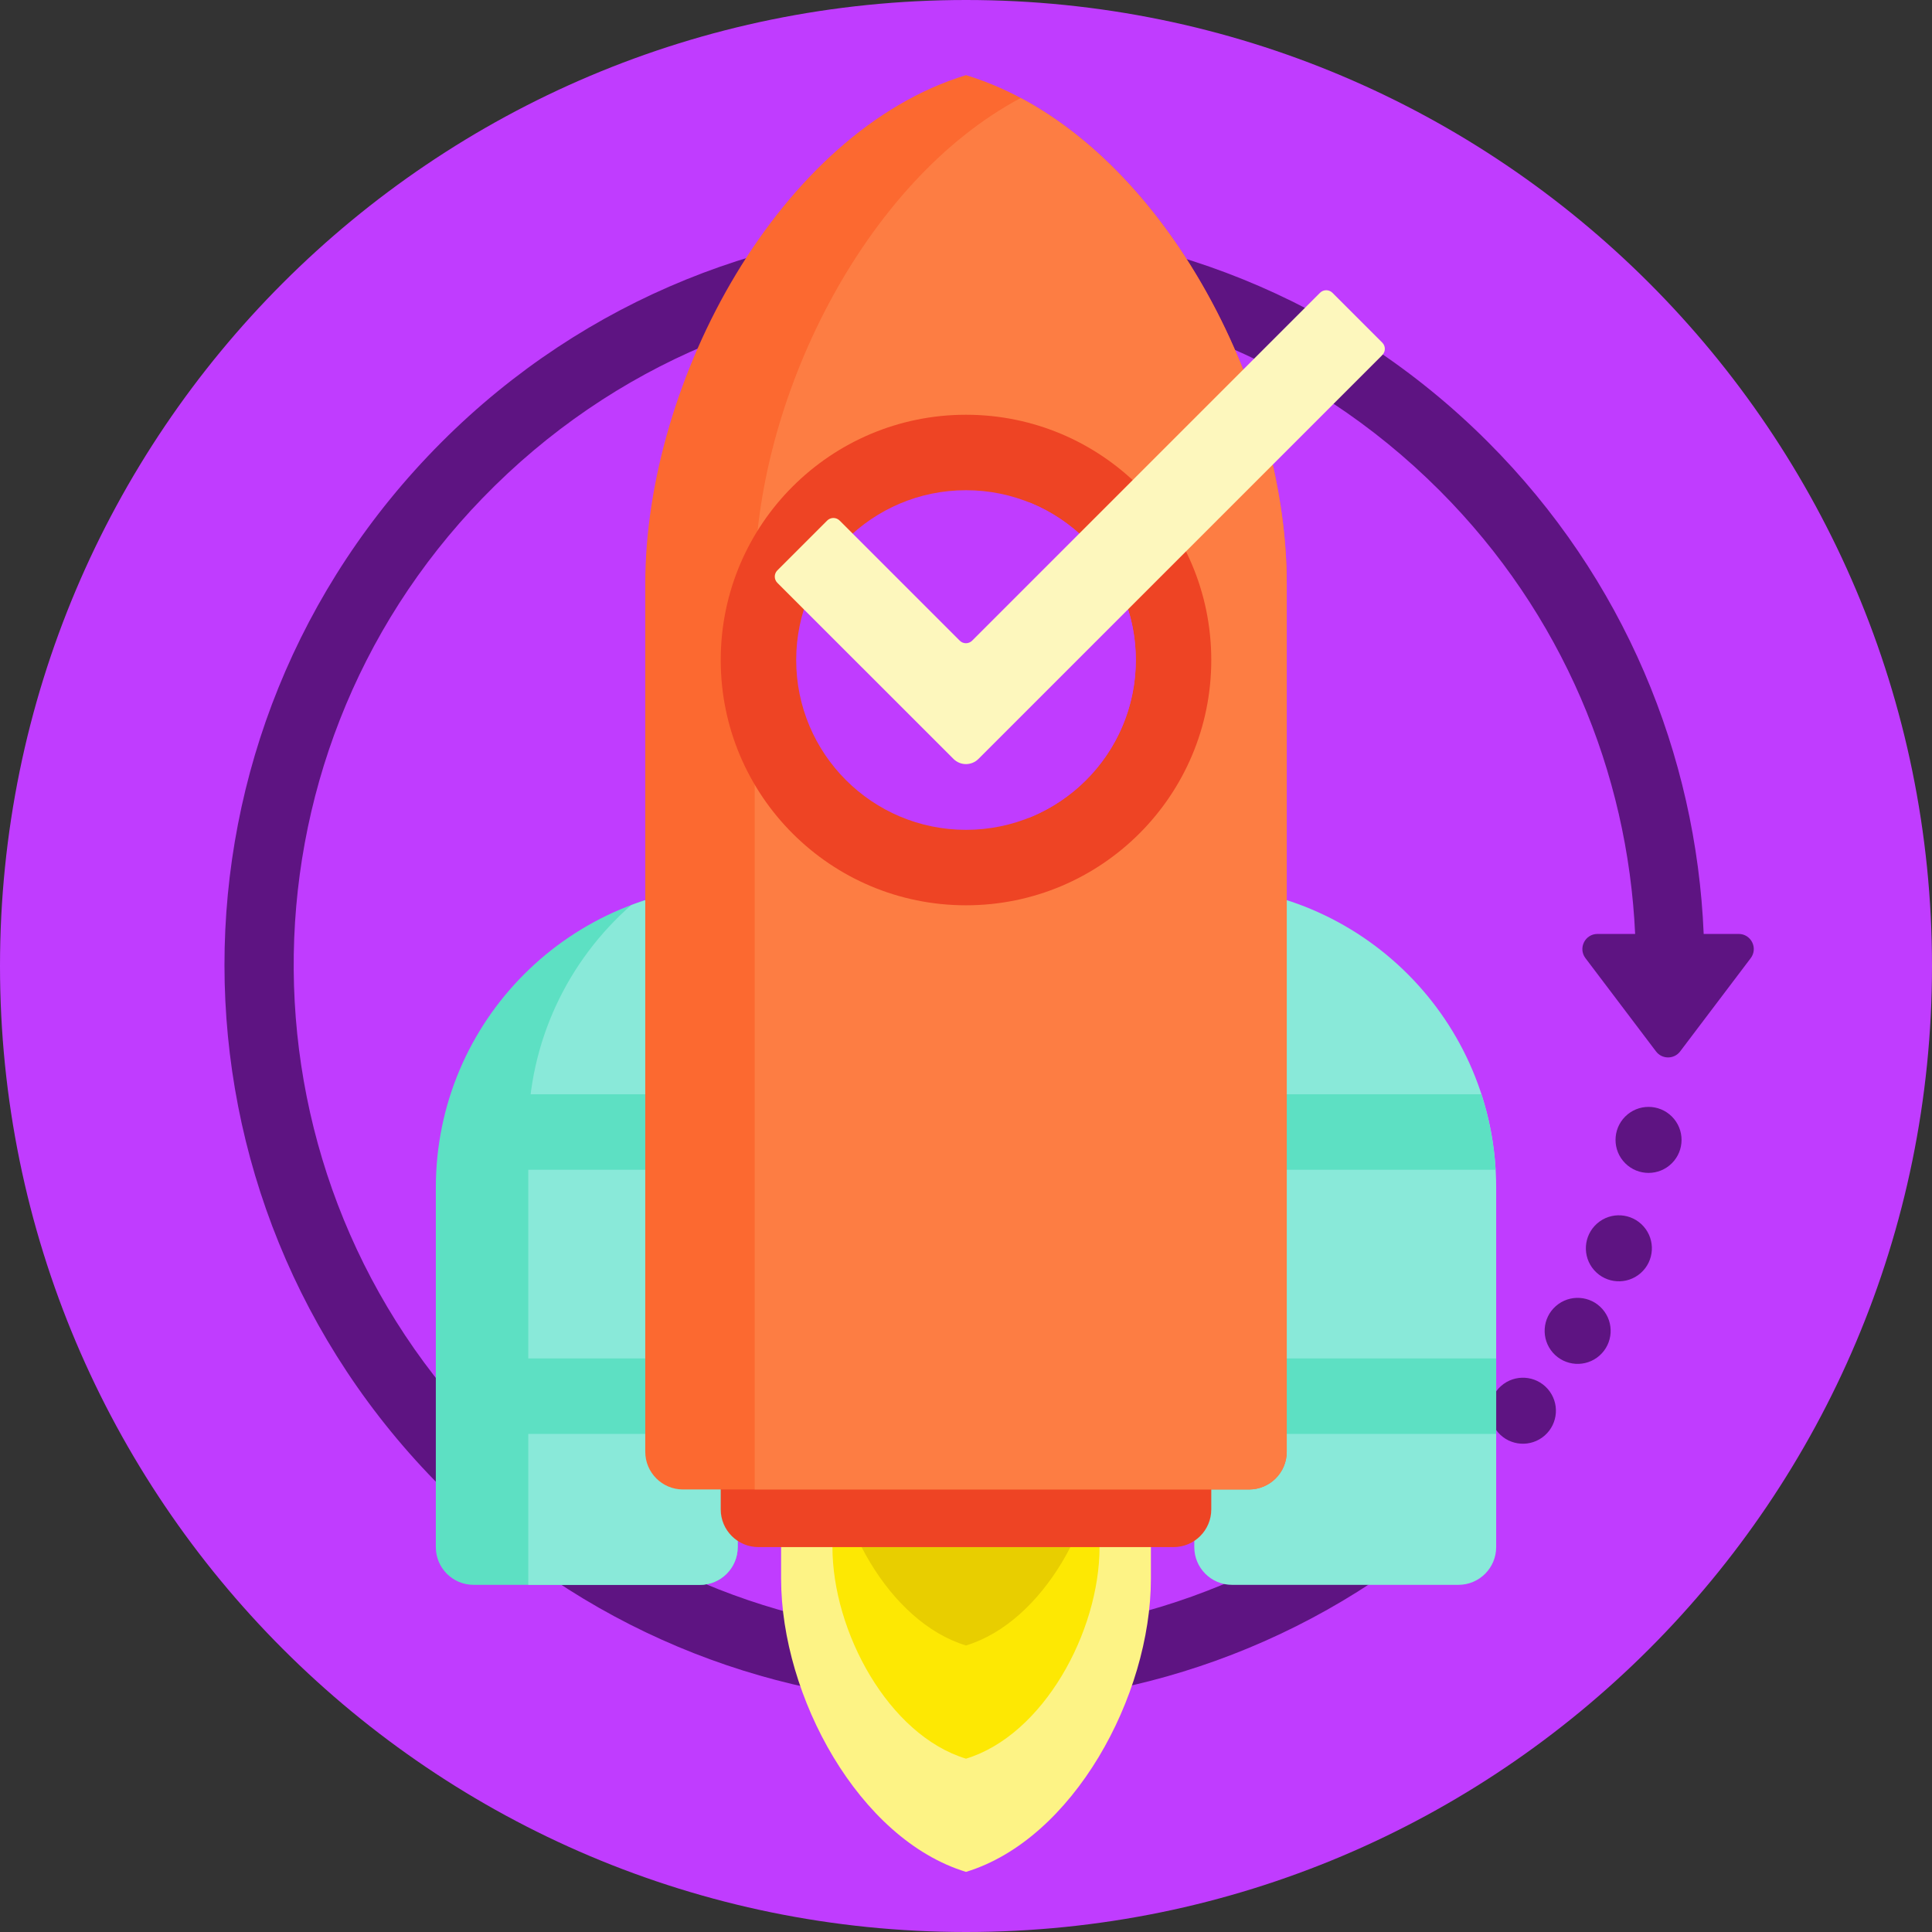 <?xml version="1.0"?>
<svg xmlns="http://www.w3.org/2000/svg" xmlns:xlink="http://www.w3.org/1999/xlink" xmlns:svgjs="http://svgjs.com/svgjs" version="1.1" width="512" height="512" x="0" y="0" viewBox="0 0 512 512" style="enable-background:new 0 0 512 512" xml:space="preserve" class=""><rect x="0" y="0" width="512" height="512" fill="#333333" stroke="none"/><g><path xmlns="http://www.w3.org/2000/svg" d="m512 256c0 141.387-114.613 256-256 256s-256-114.613-256-256 114.613-256 256-256 256 114.613 256 256zm0 0" fill="#c03cff" data-original="#025f80" style="" class=""/><path xmlns="http://www.w3.org/2000/svg" d="m463.957 253.918-18.707 24.727c-1.602 2.113-4.781 2.113-6.383 0l-18.707-24.727c-1.992-2.637-.113-6.414 3.191-6.414h9.977c-1.953-42.719-19.211-84.867-51.809-117.504-70.512-70.594-184.246-69.668-253.652 2.016-67.391 69.605-66.707 180.668 2.059 249.43 67.047 67.047 174.305 69.375 244.141 6.98.891-.797 2.316-2.148 3.824-3.602 3.559-3.43 9.215-3.375 12.711.121 3.59 3.59 3.531 9.426-.121 12.953-1.594 1.539-3.109 2.973-4.066 3.832-76.953 69.008-195.348 66.523-269.32-7.449-76.742-76.742-76.82-200.18-.172-277.016 76.527-76.715 200.758-76.773 277.359-.172 36.188 36.191 55.242 83.012 57.211 130.41h9.277c3.301 0 5.18 3.777 3.188 6.414zm-33.262 41.98c-3.414 3.418-3.414 8.957 0 12.371 3.418 3.418 8.957 3.418 12.371 0 3.418-3.414 3.418-8.953 0-12.371-3.414-3.414-8.953-3.414-12.371 0zm-7.449 28.344c-3.629 3.191-3.988 8.715-.797 12.344 3.188 3.629 8.715 3.988 12.344.797 3.629-3.188 3.984-8.715.797-12.344-3.191-3.629-8.715-3.984-12.344-.797zm-10.926 21.879c-3.629 3.188-3.984 8.715-.797 12.348 3.191 3.629 8.719 3.984 12.344.797 3.629-3.191 3.988-8.719.797-12.348-3.188-3.629-8.715-3.984-12.344-.797zm-14.504 21.164c-3.629 3.188-3.988 8.715-.797 12.344 3.188 3.629 8.715 3.984 12.344.797 3.629-3.191 3.984-8.715.797-12.348-3.188-3.625-8.715-3.984-12.344-.793zm0 0" fill="#5e1482" data-original="#3691bb" style="" class=""/><path xmlns="http://www.w3.org/2000/svg" d="m195.5 234.723v175.277c0 5.523-4.477 10-10 10h-60c-5.523 0-10-4.477-10-10v-95.277c0-44.18 35.816-80 80-80zm0 0" fill="#5de0c3" data-original="#5de0c3" style="" class=""/><path xmlns="http://www.w3.org/2000/svg" d="m396.5 314.723v95.277c0 5.523-4.477 10-10 10h-60c-5.523 0-10-4.477-10-10v-175.277c44.184 0 80 35.82 80 80zm-256.5-14.723v120h45.5c5.523 0 10-4.477 10-10v-175.277c-9.941 0-19.449 1.828-28.23 5.141-16.707 14.664-27.27 36.16-27.27 60.137zm0 0" fill="#89e9d9" data-original="#89e9d9" style="" class=""/><path xmlns="http://www.w3.org/2000/svg" d="m130 360h65.5v20h-65.5zm0-50h65.5v-20h-65.5zm262.586-20h-76.086v20h79.852c-.406-6.941-1.699-13.645-3.766-20zm-76.086 70v20h80v-20zm0 0" fill="#5de0c3" data-original="#5de0c3" style="" class=""/><path xmlns="http://www.w3.org/2000/svg" d="m207 418.352v-132.586c0-3.184 2.582-5.766 5.766-5.766h86.469c3.188 0 5.766 2.582 5.766 5.766v132.586c0 31.188-20.637 69.078-49 77.715-28.363-8.637-49-46.527-49-77.715zm0 0" fill="#fdf385" data-original="#fdf385" style="" class=""/><path xmlns="http://www.w3.org/2000/svg" d="m220.605 409.934v-95.77c0-2.301 1.867-4.164 4.164-4.164h62.461c2.297 0 4.164 1.863 4.164 4.164v95.77c0 22.527-14.91 49.895-35.395 56.133-20.484-6.238-35.395-33.605-35.395-56.133zm0 0" fill="#fde803" data-original="#fde803" style="" class=""/><path xmlns="http://www.w3.org/2000/svg" d="m220.605 379.934v-95.77c0-2.301 1.867-4.164 4.164-4.164h62.461c2.297 0 4.164 1.863 4.164 4.164v95.77c0 22.527-14.91 49.895-35.395 56.133-20.484-6.238-35.395-33.605-35.395-56.133zm0 0" fill="#e8ce00" data-original="#e8ce00" style=""/><path xmlns="http://www.w3.org/2000/svg" d="m311 410h-110c-5.523 0-10-4.477-10-10v-20c0-5.523 4.477-10 10-10h110c5.523 0 10 4.477 10 10v20c0 5.523-4.477 10-10 10zm0 0" fill="#ee4424" data-original="#ee4424" style="" class=""/><path xmlns="http://www.w3.org/2000/svg" d="m341 154.723v230c0 5.523-4.477 10-10 10h-150c-5.523 0-10-4.477-10-10v-230c0-54.098 35.801-119.828 85-134.809 49.199 14.98 85 80.711 85 134.809zm0 0" fill="#fc6930" data-original="#fc6930" style="" class=""/><path xmlns="http://www.w3.org/2000/svg" d="m341 154.723v230c0 5.523-4.477 10-10 10h-131v-240c0-48.621 28.926-106.633 70.5-128.754 41.574 22.121 70.5 80.133 70.5 128.754zm0 0" fill="#fd7d43" data-original="#fd7d43" style="" class=""/><path xmlns="http://www.w3.org/2000/svg" d="m321 174.914c0 35.902-29.102 65-65 65s-65-29.098-65-65c0-35.898 29.102-65 65-65s65 29.102 65 65zm0 0" fill="#ee4424" data-original="#ee4424" style="" class=""/><path xmlns="http://www.w3.org/2000/svg" d="m301 174.914c0 24.855-20.148 45-45 45s-45-20.145-45-45c0-24.852 20.148-45 45-45s45 20.148 45 45zm0 0" fill="#c03cff" data-original="#025f80" style="" class=""/><path xmlns="http://www.w3.org/2000/svg" d="m301 174.914c0 19-11.781 35.238-28.43 41.84-16.648-6.602-28.426-22.84-28.426-41.84 0-18.996 11.781-35.234 28.426-41.836 16.648 6.602 28.43 22.84 28.43 41.836zm0 0" fill="#c03cff" data-original="#0680ae" style="" class=""/><path xmlns="http://www.w3.org/2000/svg" d="m366.316 94.102-107.027 107.027c-1.82 1.82-4.777 1.82-6.598 0l-46.684-46.672c-.91-.91-.91-2.391 0-3.301l13.203-13.203c.91-.91 2.387-.91 3.301 0l31.824 31.824c.91.91 2.387.91 3.297 0l92.18-92.18c.914-.91 2.391-.91 3.301 0l13.203 13.203c.91.91.91 2.391 0 3.301zm0 0" fill="#fdf7bd" data-original="#fdf7bd" style=""/></g></svg>

